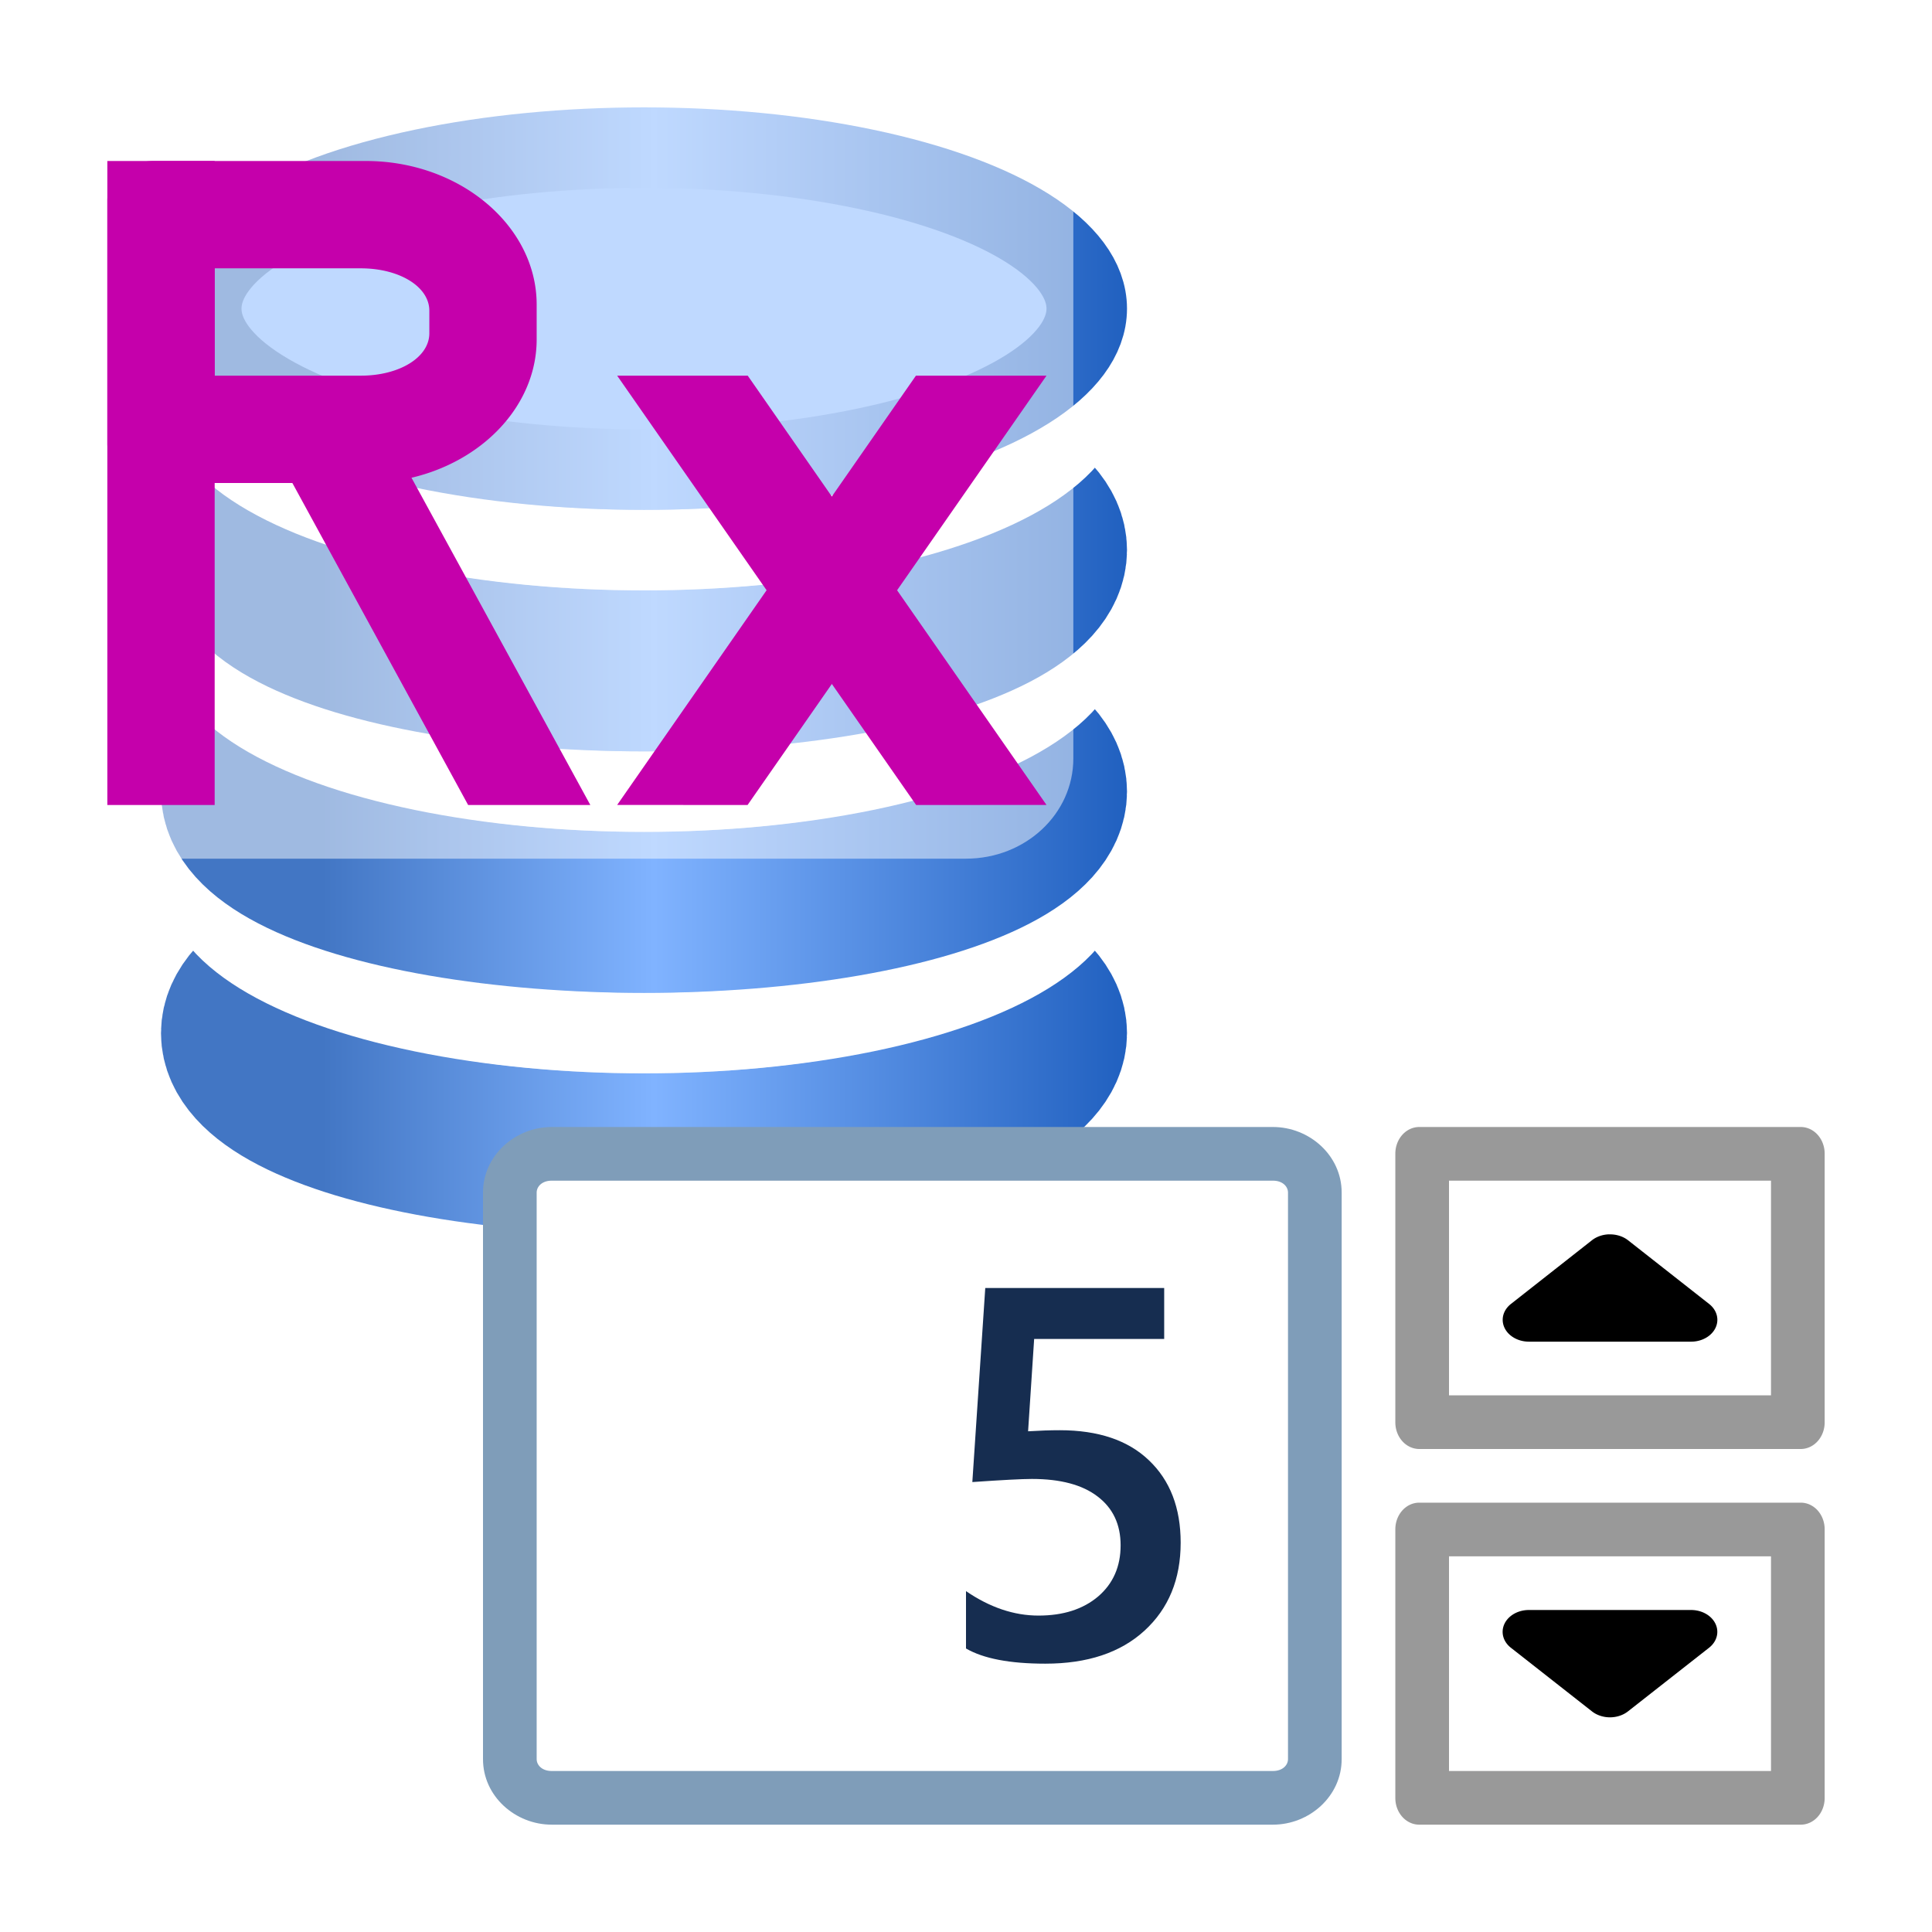 <?xml version="1.0" encoding="UTF-8" standalone="no"?>
<!-- Created with Inkscape (http://www.inkscape.org/) -->

<svg
   xmlns:dc="http://purl.org/dc/elements/1.1/"
   xmlns:cc="http://creativecommons.org/ns#"
   xmlns:rdf="http://www.w3.org/1999/02/22-rdf-syntax-ns#"
   xmlns:svg="http://www.w3.org/2000/svg"
   xmlns="http://www.w3.org/2000/svg"
   xmlns:xlink="http://www.w3.org/1999/xlink"
   xmlns:sodipodi="http://sodipodi.sourceforge.net/DTD/sodipodi-0.dtd"
   xmlns:inkscape="http://www.inkscape.org/namespaces/inkscape"
   width="36"
   height="36"
   viewBox="0 0 36 36"
   version="1.1"
   id="svg106"
   inkscape:version="0.92.3 (2405546, 2018-03-11)"
   sodipodi:docname="TRxDBSpinEdit_150.svg"
   inkscape:export-filename="TRxDBSpinEdit_150.png"
   inkscape:export-xdpi="96"
   inkscape:export-ydpi="96">
  <defs
     id="defs100">
    <linearGradient
       inkscape:collect="always"
       xlink:href="#linearGradient914"
       id="linearGradient226"
       gradientUnits="userSpaceOnUse"
       gradientTransform="matrix(2.667,0,0,2.667,-36.92,-1737.773)"
       x1="3"
       y1="1035.362"
       x2="12"
       y2="1035.362" />
    <linearGradient
       inkscape:collect="always"
       id="linearGradient914">
      <stop
         style="stop-color:#4276c4;stop-opacity:1;"
         offset="0"
         id="stop910" />
      <stop
         id="stop916"
         offset="0.344"
         style="stop-color:#80b3ff;stop-opacity:1" />
      <stop
         style="stop-color:#0044aa;stop-opacity:1"
         offset="1"
         id="stop912" />
    </linearGradient>
    <linearGradient
       gradientTransform="matrix(2.667,0,0,2.667,-36.92,-1745.773)"
       y2="1035.362"
       x2="12"
       y1="1035.362"
       x1="3"
       gradientUnits="userSpaceOnUse"
       id="linearGradient932"
       xlink:href="#linearGradient914"
       inkscape:collect="always" />
    <linearGradient
       y2="1035.362"
       x2="12"
       y1="1035.362"
       x1="3"
       gradientTransform="matrix(2.667,0,0,2.667,-36.92,-1753.773)"
       gradientUnits="userSpaceOnUse"
       id="linearGradient936"
       xlink:href="#linearGradient914"
       inkscape:collect="always" />
    <linearGradient
       inkscape:collect="always"
       xlink:href="#linearGradient914"
       id="linearGradient208"
       gradientUnits="userSpaceOnUse"
       gradientTransform="matrix(2.667,0,0,2.667,-36.92,-1737.773)"
       x1="3"
       y1="1035.362"
       x2="12"
       y2="1035.362" />
    <filter
       inkscape:collect="always"
       style="color-interpolation-filters:sRGB"
       id="filter856"
       x="-0.104"
       width="1.208"
       y="-0.141"
       height="1.283">
      <feGaussianBlur
         inkscape:collect="always"
         stdDeviation="0.825"
         id="feGaussianBlur858" />
    </filter>
  </defs>
  <sodipodi:namedview
     id="base"
     pagecolor="#ffffff"
     bordercolor="#666666"
     borderopacity="1.0"
     inkscape:pageopacity="0.0"
     inkscape:pageshadow="2"
     inkscape:zoom="22.805556"
     inkscape:cx="-1.5127889"
     inkscape:cy="18"
     inkscape:document-units="px"
     inkscape:current-layer="layer3"
     showgrid="true"
     units="px"
     inkscape:window-width="1920"
     inkscape:window-height="1018"
     inkscape:window-x="-8"
     inkscape:window-y="-8"
     inkscape:window-maximized="1"
     inkscape:snap-global="true"
     showguides="true"
     inkscape:guide-bbox="true"
     inkscape:snap-grids="true"
     inkscape:snap-bbox="true"
     inkscape:snap-nodes="false"
     inkscape:snap-others="false"
     inkscape:bbox-nodes="true">
    <inkscape:grid
       type="xygrid"
       id="grid108" />
  </sodipodi:namedview>
  <g
     inkscape:label="base"
     inkscape:groupmode="layer"
     id="layer1"
     transform="translate(0,-296.3)"
     sodipodi:insensitive="true">
    <rect
       style="fill:none;fill-rule:evenodd;stroke-width:0.657"
       id="rect110"
       width="36"
       height="36"
       x="0"
       y="296.3" />
  </g>
  <g
     inkscape:groupmode="layer"
     id="layer2"
     inkscape:label="db"
     style="display:inline"
     transform="translate(0,-12)"
     sodipodi:insensitive="true">
    <g
       style="display:inline"
       id="g899"
       transform="matrix(0.75,0,0,0.75,27.69,-741.394)">
      <ellipse
         ry="3"
         rx="10"
         cy="1030.193"
         cx="-20.92"
         id="ellipse880"
         style="opacity:1;fill:#bdd1ec;fill-opacity:1;fill-rule:evenodd;stroke:url(#linearGradient208);stroke-width:4;stroke-linecap:round;stroke-linejoin:round;stroke-miterlimit:4;stroke-dasharray:none;stroke-dashoffset:0;stroke-opacity:1;paint-order:normal" />
      <ellipse
         ry="3.917"
         rx="10.989"
         cy="1026.275"
         cx="-20.92"
         id="ellipse878"
         style="opacity:1;fill:#bdd1ec;fill-opacity:1;fill-rule:evenodd;stroke:#ffffff;stroke-width:2;stroke-linecap:round;stroke-linejoin:round;stroke-miterlimit:4;stroke-dasharray:none;stroke-dashoffset:0;stroke-opacity:1;paint-order:normal" />
      <ellipse
         style="opacity:1;fill:#bdd1ec;fill-opacity:1;fill-rule:evenodd;stroke:url(#linearGradient932);stroke-width:4;stroke-linecap:round;stroke-linejoin:round;stroke-miterlimit:4;stroke-dasharray:none;stroke-dashoffset:0;stroke-opacity:1;paint-order:normal"
         id="ellipse930"
         cx="-20.92"
         cy="1024.193"
         rx="10"
         ry="3" />
      <ellipse
         style="opacity:1;fill:#bdd1ec;fill-opacity:1;fill-rule:evenodd;stroke:#ffffff;stroke-width:2;stroke-linecap:round;stroke-linejoin:round;stroke-miterlimit:4;stroke-dasharray:none;stroke-dashoffset:0;stroke-opacity:1;paint-order:normal"
         id="ellipse874"
         cx="-20.92"
         cy="1020.276"
         rx="10.989"
         ry="3.917" />
      <ellipse
         ry="3"
         rx="10"
         cy="1018.193"
         cx="-20.92"
         id="ellipse934"
         style="opacity:1;fill:#bdd1ec;fill-opacity:1;fill-rule:evenodd;stroke:url(#linearGradient936);stroke-width:4;stroke-linecap:round;stroke-linejoin:round;stroke-miterlimit:4;stroke-dasharray:none;stroke-dashoffset:0;stroke-opacity:1;paint-order:normal" />
      <ellipse
         ry="3.917"
         rx="10.989"
         cy="1014.276"
         cx="-20.92"
         id="ellipse858"
         style="opacity:1;fill:#bdd1ec;fill-opacity:1;fill-rule:evenodd;stroke:#ffffff;stroke-width:2;stroke-linecap:round;stroke-linejoin:round;stroke-miterlimit:4;stroke-dasharray:none;stroke-dashoffset:0;stroke-opacity:1;paint-order:normal" />
      <ellipse
         style="opacity:1;fill:#80b3ff;fill-opacity:1;fill-rule:evenodd;stroke:url(#linearGradient226);stroke-width:2;stroke-linecap:round;stroke-linejoin:round;stroke-miterlimit:4;stroke-dasharray:none;stroke-dashoffset:0;stroke-opacity:1;paint-order:normal"
         id="ellipse868"
         cx="-20.92"
         cy="1012.193"
         rx="11"
         ry="4" />
    </g>
  </g>
  <g
     inkscape:groupmode="layer"
     id="layer4"
     inkscape:label="spinedit_base"
     style="display:inline"
     transform="translate(0,-12)"
     sodipodi:insensitive="true">
    <path
       style="color:#000000;font-style:normal;font-variant:normal;font-weight:normal;font-stretch:normal;font-size:medium;line-height:normal;font-family:sans-serif;font-variant-ligatures:normal;font-variant-position:normal;font-variant-caps:normal;font-variant-numeric:normal;font-variant-alternates:normal;font-feature-settings:normal;text-indent:0;text-align:start;text-decoration:none;text-decoration-line:none;text-decoration-style:solid;text-decoration-color:#000000;letter-spacing:normal;word-spacing:normal;text-transform:none;writing-mode:lr-tb;direction:ltr;text-orientation:mixed;dominant-baseline:auto;baseline-shift:baseline;text-anchor:start;white-space:normal;shape-padding:0;clip-rule:nonzero;display:inline;overflow:visible;visibility:visible;opacity:1;isolation:auto;mix-blend-mode:normal;color-interpolation:sRGB;color-interpolation-filters:linearRGB;solid-color:#000000;solid-opacity:1;vector-effect:none;fill:#7f9db9;fill-opacity:1;fill-rule:evenodd;stroke:none;stroke-width:1;stroke-linecap:butt;stroke-linejoin:round;stroke-miterlimit:4;stroke-dasharray:none;stroke-dashoffset:0;stroke-opacity:1;paint-order:normal;color-rendering:auto;image-rendering:auto;shape-rendering:auto;text-rendering:auto;enable-background:accumulate"
       d="M 10.281,33 C 9.601,33 9,33.53 9,34.221 V 44.779 C 9,45.47 9.601,46 10.281,46 h 13.438 C 24.399,46 25,45.47 25,44.779 V 34.221 C 25,33.53 24.399,33 23.719,33 Z"
       id="path874"
       inkscape:connector-curvature="0" />
    <path
       style="color:#000000;font-style:normal;font-variant:normal;font-weight:normal;font-stretch:normal;font-size:medium;line-height:normal;font-family:sans-serif;font-variant-ligatures:normal;font-variant-position:normal;font-variant-caps:normal;font-variant-numeric:normal;font-variant-alternates:normal;font-feature-settings:normal;text-indent:0;text-align:start;text-decoration:none;text-decoration-line:none;text-decoration-style:solid;text-decoration-color:#000000;letter-spacing:normal;word-spacing:normal;text-transform:none;writing-mode:lr-tb;direction:ltr;text-orientation:mixed;dominant-baseline:auto;baseline-shift:baseline;text-anchor:start;white-space:normal;shape-padding:0;clip-rule:nonzero;display:inline;overflow:visible;visibility:visible;opacity:1;isolation:auto;mix-blend-mode:normal;color-interpolation:sRGB;color-interpolation-filters:linearRGB;solid-color:#000000;solid-opacity:1;vector-effect:none;fill:#ffffff;fill-opacity:1;fill-rule:evenodd;stroke:none;stroke-width:1;stroke-linecap:butt;stroke-linejoin:round;stroke-miterlimit:4;stroke-dasharray:none;stroke-dashoffset:0;stroke-opacity:1;paint-order:normal;color-rendering:auto;image-rendering:auto;shape-rendering:auto;text-rendering:auto;enable-background:accumulate"
       d="m 10.281,34 h 13.438 C 23.904,34 24,34.113 24,34.221 V 44.779 C 24,44.887 23.904,45 23.719,45 H 10.281 C 10.096,45 10,44.887 10,44.779 V 34.221 C 10,34.113 10.096,34 10.281,34 Z"
       id="rect862"
       inkscape:connector-curvature="0" />
  </g>
  <g
     inkscape:groupmode="layer"
     id="layer6"
     inkscape:label="spinedit_dig"
     style="display:inline"
     transform="translate(0,-12)"
     sodipodi:insensitive="true">
    <path
       style="font-style:normal;font-variant:normal;font-weight:bold;font-stretch:normal;font-size:8px;line-height:25px;font-family:'Yu Gothic UI';-inkscape-font-specification:'Yu Gothic UI Bold';letter-spacing:0px;word-spacing:0px;fill:#162d50;fill-opacity:1;stroke:none;stroke-width:1.02px;stroke-linecap:butt;stroke-linejoin:miter;stroke-opacity:1"
       d="m 18,42.717 v -1.069 q 0.666,0.456 1.351,0.456 0.689,0 1.11,-0.355 0.42,-0.36 0.42,-0.954 0,-0.585 -0.43,-0.911 -0.425,-0.326 -1.223,-0.326 -0.274,0 -1.11,0.058 L 18.359,36 h 3.334 v 0.949 h -2.423 l -0.113,1.721 q 0.326,-0.02 0.59,-0.02 1.077,0 1.662,0.561 Q 22,39.773 22,40.746 22,41.768 21.325,42.386 20.654,43 19.478,43 18.486,43 18,42.717 Z"
       id="path951-5"
       inkscape:connector-curvature="0" />
  </g>
  <g
     inkscape:groupmode="layer"
     id="layer8"
     inkscape:label="spinedit_arr_up"
     style="display:inline;opacity:1"
     transform="translate(0,-12)"
     sodipodi:insensitive="true">
    <path
       style="color:#000000;font-style:normal;font-variant:normal;font-weight:normal;font-stretch:normal;font-size:medium;line-height:normal;font-family:sans-serif;font-variant-ligatures:normal;font-variant-position:normal;font-variant-caps:normal;font-variant-numeric:normal;font-variant-alternates:normal;font-feature-settings:normal;text-indent:0;text-align:start;text-decoration:none;text-decoration-line:none;text-decoration-style:solid;text-decoration-color:#000000;letter-spacing:normal;word-spacing:normal;text-transform:none;writing-mode:lr-tb;direction:ltr;text-orientation:mixed;dominant-baseline:auto;baseline-shift:baseline;text-anchor:start;white-space:normal;shape-padding:0;clip-rule:nonzero;display:inline;overflow:visible;visibility:visible;opacity:1;isolation:auto;mix-blend-mode:normal;color-interpolation:sRGB;color-interpolation-filters:linearRGB;solid-color:#000000;solid-opacity:1;vector-effect:none;fill:#999999;fill-opacity:1;fill-rule:nonzero;stroke:none;stroke-width:0.94;stroke-linecap:round;stroke-linejoin:round;stroke-miterlimit:4;stroke-dasharray:none;stroke-dashoffset:0;stroke-opacity:1;paint-order:normal;color-rendering:auto;image-rendering:auto;shape-rendering:auto;text-rendering:auto;enable-background:accumulate"
       d="M 26.446,33 A 0.446,0.496 0 0 0 26,33.496 v 5.008 A 0.446,0.496 0 0 0 26.446,39 h 7.109 A 0.446,0.496 0 0 0 34,38.504 V 33.496 A 0.446,0.496 0 0 0 33.554,33 Z"
       id="path850"
       inkscape:connector-curvature="0" />
    <path
       style="color:#000000;font-style:normal;font-variant:normal;font-weight:normal;font-stretch:normal;font-size:medium;line-height:normal;font-family:sans-serif;font-variant-ligatures:normal;font-variant-position:normal;font-variant-caps:normal;font-variant-numeric:normal;font-variant-alternates:normal;font-feature-settings:normal;text-indent:0;text-align:start;text-decoration:none;text-decoration-line:none;text-decoration-style:solid;text-decoration-color:#000000;letter-spacing:normal;word-spacing:normal;text-transform:none;writing-mode:lr-tb;direction:ltr;text-orientation:mixed;dominant-baseline:auto;baseline-shift:baseline;text-anchor:start;white-space:normal;shape-padding:0;clip-rule:nonzero;display:inline;overflow:visible;visibility:visible;opacity:1;isolation:auto;mix-blend-mode:normal;color-interpolation:sRGB;color-interpolation-filters:linearRGB;solid-color:#000000;solid-opacity:1;vector-effect:none;fill:#ffffff;fill-opacity:1;fill-rule:nonzero;stroke:none;stroke-width:0.921;stroke-linecap:round;stroke-linejoin:round;stroke-miterlimit:4;stroke-dasharray:none;stroke-dashoffset:0;stroke-opacity:1;paint-order:normal;color-rendering:auto;image-rendering:auto;shape-rendering:auto;text-rendering:auto;enable-background:accumulate"
       d="m 27,34 h 6 v 4 h -6 z"
       id="rect842-1"
       inkscape:connector-curvature="0" />
    <path
       style="color:#000000;font-style:normal;font-variant:normal;font-weight:normal;font-stretch:normal;font-size:medium;line-height:normal;font-family:sans-serif;font-variant-ligatures:normal;font-variant-position:normal;font-variant-caps:normal;font-variant-numeric:normal;font-variant-alternates:normal;font-feature-settings:normal;text-indent:0;text-align:start;text-decoration:none;text-decoration-line:none;text-decoration-style:solid;text-decoration-color:#000000;letter-spacing:normal;word-spacing:normal;text-transform:none;writing-mode:lr-tb;direction:ltr;text-orientation:mixed;dominant-baseline:auto;baseline-shift:baseline;text-anchor:start;white-space:normal;shape-padding:0;clip-rule:nonzero;display:inline;overflow:visible;visibility:visible;opacity:1;isolation:auto;mix-blend-mode:normal;color-interpolation:sRGB;color-interpolation-filters:linearRGB;solid-color:#000000;solid-opacity:1;vector-effect:none;fill:#000000;fill-opacity:1;fill-rule:evenodd;stroke:none;stroke-width:0.893px;stroke-linecap:butt;stroke-linejoin:round;stroke-miterlimit:4;stroke-dasharray:none;stroke-dashoffset:0;stroke-opacity:1;color-rendering:auto;image-rendering:auto;shape-rendering:auto;text-rendering:auto;enable-background:accumulate"
       d="m 29.979,35 a 0.49,0.407 0 0 0 -0.315,0.11 L 28.153,36.298 A 0.49,0.407 0 0 0 28.49,37 h 3.021 a 0.49,0.407 0 0 0 0.337,-0.702 l -1.511,-1.187 a 0.49,0.407 0 0 0 -0.357,-0.11 z"
       id="path862"
       inkscape:connector-curvature="0" />
  </g>
  <g
     inkscape:groupmode="layer"
     id="layer9"
     inkscape:label="spinedit_arr_down"
     style="display:inline;opacity:1"
     transform="translate(0,-12)"
     sodipodi:insensitive="true">
    <path
       style="color:#000000;font-style:normal;font-variant:normal;font-weight:normal;font-stretch:normal;font-size:medium;line-height:normal;font-family:sans-serif;font-variant-ligatures:normal;font-variant-position:normal;font-variant-caps:normal;font-variant-numeric:normal;font-variant-alternates:normal;font-feature-settings:normal;text-indent:0;text-align:start;text-decoration:none;text-decoration-line:none;text-decoration-style:solid;text-decoration-color:#000000;letter-spacing:normal;word-spacing:normal;text-transform:none;writing-mode:lr-tb;direction:ltr;text-orientation:mixed;dominant-baseline:auto;baseline-shift:baseline;text-anchor:start;white-space:normal;shape-padding:0;clip-rule:nonzero;display:inline;overflow:visible;visibility:visible;opacity:1;isolation:auto;mix-blend-mode:normal;color-interpolation:sRGB;color-interpolation-filters:linearRGB;solid-color:#000000;solid-opacity:1;vector-effect:none;fill:#999999;fill-opacity:1;fill-rule:nonzero;stroke:none;stroke-width:0.94;stroke-linecap:round;stroke-linejoin:round;stroke-miterlimit:4;stroke-dasharray:none;stroke-dashoffset:0;stroke-opacity:1;paint-order:normal;color-rendering:auto;image-rendering:auto;shape-rendering:auto;text-rendering:auto;enable-background:accumulate"
       d="M 26.445,46 A 0.445,0.496 0 0 1 26,45.504 V 40.496 A 0.445,0.496 0 0 1 26.445,40 h 7.109 A 0.445,0.496 0 0 1 34,40.496 v 5.008 A 0.445,0.496 0 0 1 33.555,46 Z"
       id="path856"
       inkscape:connector-curvature="0" />
    <path
       style="color:#000000;font-style:normal;font-variant:normal;font-weight:normal;font-stretch:normal;font-size:medium;line-height:normal;font-family:sans-serif;font-variant-ligatures:normal;font-variant-position:normal;font-variant-caps:normal;font-variant-numeric:normal;font-variant-alternates:normal;font-feature-settings:normal;text-indent:0;text-align:start;text-decoration:none;text-decoration-line:none;text-decoration-style:solid;text-decoration-color:#000000;letter-spacing:normal;word-spacing:normal;text-transform:none;writing-mode:lr-tb;direction:ltr;text-orientation:mixed;dominant-baseline:auto;baseline-shift:baseline;text-anchor:start;white-space:normal;shape-padding:0;clip-rule:nonzero;display:inline;overflow:visible;visibility:visible;opacity:1;isolation:auto;mix-blend-mode:normal;color-interpolation:sRGB;color-interpolation-filters:linearRGB;solid-color:#000000;solid-opacity:1;vector-effect:none;fill:#ffffff;fill-opacity:1;fill-rule:nonzero;stroke:none;stroke-width:0.921;stroke-linecap:round;stroke-linejoin:round;stroke-miterlimit:4;stroke-dasharray:none;stroke-dashoffset:0;stroke-opacity:1;paint-order:normal;color-rendering:auto;image-rendering:auto;shape-rendering:auto;text-rendering:auto;enable-background:accumulate"
       d="m 27,45 h 6 v -4 h -6 z"
       id="rect935-5"
       inkscape:connector-curvature="0" />
    <path
       style="color:#000000;font-style:normal;font-variant:normal;font-weight:normal;font-stretch:normal;font-size:medium;line-height:normal;font-family:sans-serif;font-variant-ligatures:normal;font-variant-position:normal;font-variant-caps:normal;font-variant-numeric:normal;font-variant-alternates:normal;font-feature-settings:normal;text-indent:0;text-align:start;text-decoration:none;text-decoration-line:none;text-decoration-style:solid;text-decoration-color:#000000;letter-spacing:normal;word-spacing:normal;text-transform:none;writing-mode:lr-tb;direction:ltr;text-orientation:mixed;dominant-baseline:auto;baseline-shift:baseline;text-anchor:start;white-space:normal;shape-padding:0;clip-rule:nonzero;display:inline;overflow:visible;visibility:visible;opacity:1;isolation:auto;mix-blend-mode:normal;color-interpolation:sRGB;color-interpolation-filters:linearRGB;solid-color:#000000;solid-opacity:1;vector-effect:none;fill:#000000;fill-opacity:1;fill-rule:evenodd;stroke:none;stroke-width:0.892px;stroke-linecap:butt;stroke-linejoin:round;stroke-miterlimit:4;stroke-dasharray:none;stroke-dashoffset:0;stroke-opacity:1;color-rendering:auto;image-rendering:auto;shape-rendering:auto;text-rendering:auto;enable-background:accumulate"
       d="m 28.491,42 a 0.489,0.407 0 0 0 -0.337,0.704 l 1.51,1.185 a 0.489,0.407 0 0 0 0.671,0 l 1.51,-1.185 a 0.489,0.407 0 0 0 -0.337,-0.704 z"
       id="path868"
       inkscape:connector-curvature="0" />
  </g>
  <g
     inkscape:groupmode="layer"
     id="layer7"
     inkscape:label="text"
     transform="translate(0,-12)"
     style="display:none"
     sodipodi:insensitive="true">
    <flowRoot
       xml:space="preserve"
       id="flowRoot914-8"
       style="font-style:normal;font-variant:normal;font-weight:normal;font-stretch:normal;font-size:12px;line-height:1.25;font-family:'Arial Unicode MS';-inkscape-font-specification:'Arial Unicode MS';letter-spacing:0px;word-spacing:0px;fill:#c500ab;fill-opacity:1;stroke:#ffffff;stroke-width:2.968;stroke-linecap:round;stroke-linejoin:round;stroke-miterlimit:4;stroke-dasharray:none;stroke-opacity:1;paint-order:markers stroke fill"
       transform="matrix(0.695,0,0,0.827,-1.5,11.647)"><flowRegion
         id="flowRegion916-5"
         style="fill:#c500ab;fill-opacity:1;stroke:#ffffff;stroke-width:2.968;stroke-linecap:round;stroke-linejoin:round;stroke-miterlimit:4;stroke-dasharray:none;stroke-opacity:1;paint-order:markers stroke fill"><rect
           id="rect918-0"
           width="38.142"
           height="34.675"
           x="3.467"
           y="-1.878"
           style="fill:#c500ab;fill-opacity:1;stroke:#ffffff;stroke-width:2.968;stroke-linecap:round;stroke-linejoin:round;stroke-miterlimit:4;stroke-dasharray:none;stroke-opacity:1;paint-order:markers stroke fill" /></flowRegion><flowPara
         id="flowPara920-2"
         style="font-style:normal;font-variant:normal;font-weight:bold;font-stretch:normal;font-size:21.333px;font-family:Arial;-inkscape-font-specification:'Arial Bold';stroke:#ffffff;stroke-width:2.968;stroke-linecap:round;stroke-linejoin:round;stroke-miterlimit:4;stroke-dasharray:none;stroke-opacity:1;paint-order:markers stroke fill">Rx</flowPara></flowRoot>  </g>
  <g
     inkscape:groupmode="layer"
     id="layer3"
     inkscape:label="text_new">
    <path
       style="display:inline;opacity:0.7;fill:#ffffff;fill-opacity:1;fill-rule:evenodd;stroke:none;stroke-width:1.932;stroke-linecap:round;stroke-linejoin:round;stroke-miterlimit:4;stroke-dasharray:none;stroke-dashoffset:0;stroke-opacity:1;paint-order:normal;filter:url(#filter856)"
       d="m 3,2 h 15 c 1.108,0 2,0.833 2,1.867 V 14.133 C 20,15.167 19.108,16 18,16 H 3 C 1.892,16 1,15.167 1,14.133 V 3.867 C 1,2.833 1.892,2 3,2 Z"
       id="rect927"
       inkscape:connector-curvature="0" />
    <path
       style="color:#000000;font-style:normal;font-variant:normal;font-weight:normal;font-stretch:normal;font-size:medium;line-height:normal;font-family:sans-serif;font-variant-ligatures:normal;font-variant-position:normal;font-variant-caps:normal;font-variant-numeric:normal;font-variant-alternates:normal;font-feature-settings:normal;text-indent:0;text-align:start;text-decoration:none;text-decoration-line:none;text-decoration-style:solid;text-decoration-color:#000000;letter-spacing:normal;word-spacing:normal;text-transform:none;writing-mode:lr-tb;direction:ltr;text-orientation:mixed;dominant-baseline:auto;baseline-shift:baseline;text-anchor:start;white-space:normal;shape-padding:0;clip-rule:nonzero;display:inline;overflow:visible;visibility:visible;opacity:1;isolation:auto;mix-blend-mode:normal;color-interpolation:sRGB;color-interpolation-filters:linearRGB;solid-color:#000000;solid-opacity:1;vector-effect:none;fill:#c500ab;fill-opacity:1;fill-rule:evenodd;stroke:none;stroke-width:1.588;stroke-linecap:round;stroke-linejoin:round;stroke-miterlimit:4;stroke-dasharray:none;stroke-dashoffset:0;stroke-opacity:1;paint-order:normal;color-rendering:auto;image-rendering:auto;shape-rendering:auto;text-rendering:auto;enable-background:accumulate"
       d="M 2.865,3 A 0.866,0.728 0 0 0 2,3.729 V 8.271 A 0.866,0.728 0 0 0 2.865,9 H 6.818 C 8.566,9 10,7.794 10,6.324 V 5.676 C 10,4.206 8.566,3 6.818,3 Z M 4,5 H 6.723 C 7.444,5 8,5.343 8,5.789 v 0.422 C 8,6.657 7.444,7 6.723,7 H 4 Z"
       id="path866"
       inkscape:connector-curvature="0" />
    <path
       style="color:#000000;font-style:normal;font-variant:normal;font-weight:normal;font-stretch:normal;font-size:medium;line-height:normal;font-family:sans-serif;font-variant-ligatures:normal;font-variant-position:normal;font-variant-caps:normal;font-variant-numeric:normal;font-variant-alternates:normal;font-feature-settings:normal;text-indent:0;text-align:start;text-decoration:none;text-decoration-line:none;text-decoration-style:solid;text-decoration-color:#000000;letter-spacing:normal;word-spacing:normal;text-transform:none;writing-mode:lr-tb;direction:ltr;text-orientation:mixed;dominant-baseline:auto;baseline-shift:baseline;text-anchor:start;white-space:normal;shape-padding:0;clip-rule:nonzero;display:inline;overflow:visible;visibility:visible;opacity:1;isolation:auto;mix-blend-mode:normal;color-interpolation:sRGB;color-interpolation-filters:linearRGB;solid-color:#000000;solid-opacity:1;vector-effect:none;fill:#c500ab;fill-opacity:1;fill-rule:nonzero;stroke:none;stroke-width:1.414px;stroke-linecap:butt;stroke-linejoin:miter;stroke-miterlimit:4;stroke-dasharray:none;stroke-dashoffset:0;stroke-opacity:1;color-rendering:auto;image-rendering:auto;shape-rendering:auto;text-rendering:auto;enable-background:accumulate"
       d="M 2,3 V 15 H 4 V 3 Z"
       id="path869"
       inkscape:connector-curvature="0" />
    <path
       style="color:#000000;font-style:normal;font-variant:normal;font-weight:normal;font-stretch:normal;font-size:medium;line-height:normal;font-family:sans-serif;font-variant-ligatures:normal;font-variant-position:normal;font-variant-caps:normal;font-variant-numeric:normal;font-variant-alternates:normal;font-feature-settings:normal;text-indent:0;text-align:start;text-decoration:none;text-decoration-line:none;text-decoration-style:solid;text-decoration-color:#000000;letter-spacing:normal;word-spacing:normal;text-transform:none;writing-mode:lr-tb;direction:ltr;text-orientation:mixed;dominant-baseline:auto;baseline-shift:baseline;text-anchor:start;white-space:normal;shape-padding:0;clip-rule:nonzero;display:inline;overflow:visible;visibility:visible;opacity:1;isolation:auto;mix-blend-mode:normal;color-interpolation:sRGB;color-interpolation-filters:linearRGB;solid-color:#000000;solid-opacity:1;vector-effect:none;fill:#c500ab;fill-opacity:1;fill-rule:nonzero;stroke:none;stroke-width:1.414px;stroke-linecap:butt;stroke-linejoin:miter;stroke-miterlimit:4;stroke-dasharray:none;stroke-dashoffset:0;stroke-opacity:1;color-rendering:auto;image-rendering:auto;shape-rendering:auto;text-rendering:auto;enable-background:accumulate"
       d="M 4.902,8 C 6.821,11.51 6.804,11.49 8.723,15 H 11 L 7.174,7.999 7.168,8 Z"
       id="path869-7"
       inkscape:connector-curvature="0"
       sodipodi:nodetypes="cccccc" />
    <path
       style="color:#000000;font-style:normal;font-variant:normal;font-weight:normal;font-stretch:normal;font-size:medium;line-height:normal;font-family:sans-serif;font-variant-ligatures:normal;font-variant-position:normal;font-variant-caps:normal;font-variant-numeric:normal;font-variant-alternates:normal;font-feature-settings:normal;text-indent:0;text-align:start;text-decoration:none;text-decoration-line:none;text-decoration-style:solid;text-decoration-color:#000000;letter-spacing:normal;word-spacing:normal;text-transform:none;writing-mode:lr-tb;direction:ltr;text-orientation:mixed;dominant-baseline:auto;baseline-shift:baseline;text-anchor:start;white-space:normal;shape-padding:0;clip-rule:nonzero;display:inline;overflow:visible;visibility:visible;opacity:1;isolation:auto;mix-blend-mode:normal;color-interpolation:sRGB;color-interpolation-filters:linearRGB;solid-color:#000000;solid-opacity:1;vector-effect:none;fill:#c500ab;fill-opacity:1;fill-rule:nonzero;stroke:none;stroke-width:1.414px;stroke-linecap:butt;stroke-linejoin:miter;stroke-miterlimit:4;stroke-dasharray:none;stroke-dashoffset:0;stroke-opacity:1;color-rendering:auto;image-rendering:auto;shape-rendering:auto;text-rendering:auto;enable-background:accumulate"
       d="M 17.067,7 11.5,14.999 13.93,15 19.5,7 Z"
       id="path914"
       inkscape:connector-curvature="0"
       inkscape:transform-center-x="-4.2600094"
       inkscape:transform-center-y="-4.3500857"
       sodipodi:nodetypes="ccccc" />
    <path
       sodipodi:nodetypes="ccccc"
       inkscape:transform-center-y="-4.3500857"
       inkscape:transform-center-x="4.2600094"
       inkscape:connector-curvature="0"
       id="path922-0"
       d="M 13.933,7 19.5,14.999 17.071,15 11.5,7 Z"
       style="color:#000000;font-style:normal;font-variant:normal;font-weight:normal;font-stretch:normal;font-size:medium;line-height:normal;font-family:sans-serif;font-variant-ligatures:normal;font-variant-position:normal;font-variant-caps:normal;font-variant-numeric:normal;font-variant-alternates:normal;font-feature-settings:normal;text-indent:0;text-align:start;text-decoration:none;text-decoration-line:none;text-decoration-style:solid;text-decoration-color:#000000;letter-spacing:normal;word-spacing:normal;text-transform:none;writing-mode:lr-tb;direction:ltr;text-orientation:mixed;dominant-baseline:auto;baseline-shift:baseline;text-anchor:start;white-space:normal;shape-padding:0;clip-rule:nonzero;display:inline;overflow:visible;visibility:visible;opacity:1;isolation:auto;mix-blend-mode:normal;color-interpolation:sRGB;color-interpolation-filters:linearRGB;solid-color:#000000;solid-opacity:1;vector-effect:none;fill:#c500ab;fill-opacity:1;fill-rule:nonzero;stroke:none;stroke-width:1.414px;stroke-linecap:butt;stroke-linejoin:miter;stroke-miterlimit:4;stroke-dasharray:none;stroke-dashoffset:0;stroke-opacity:1;color-rendering:auto;image-rendering:auto;shape-rendering:auto;text-rendering:auto;enable-background:accumulate" />
  </g>
</svg>

